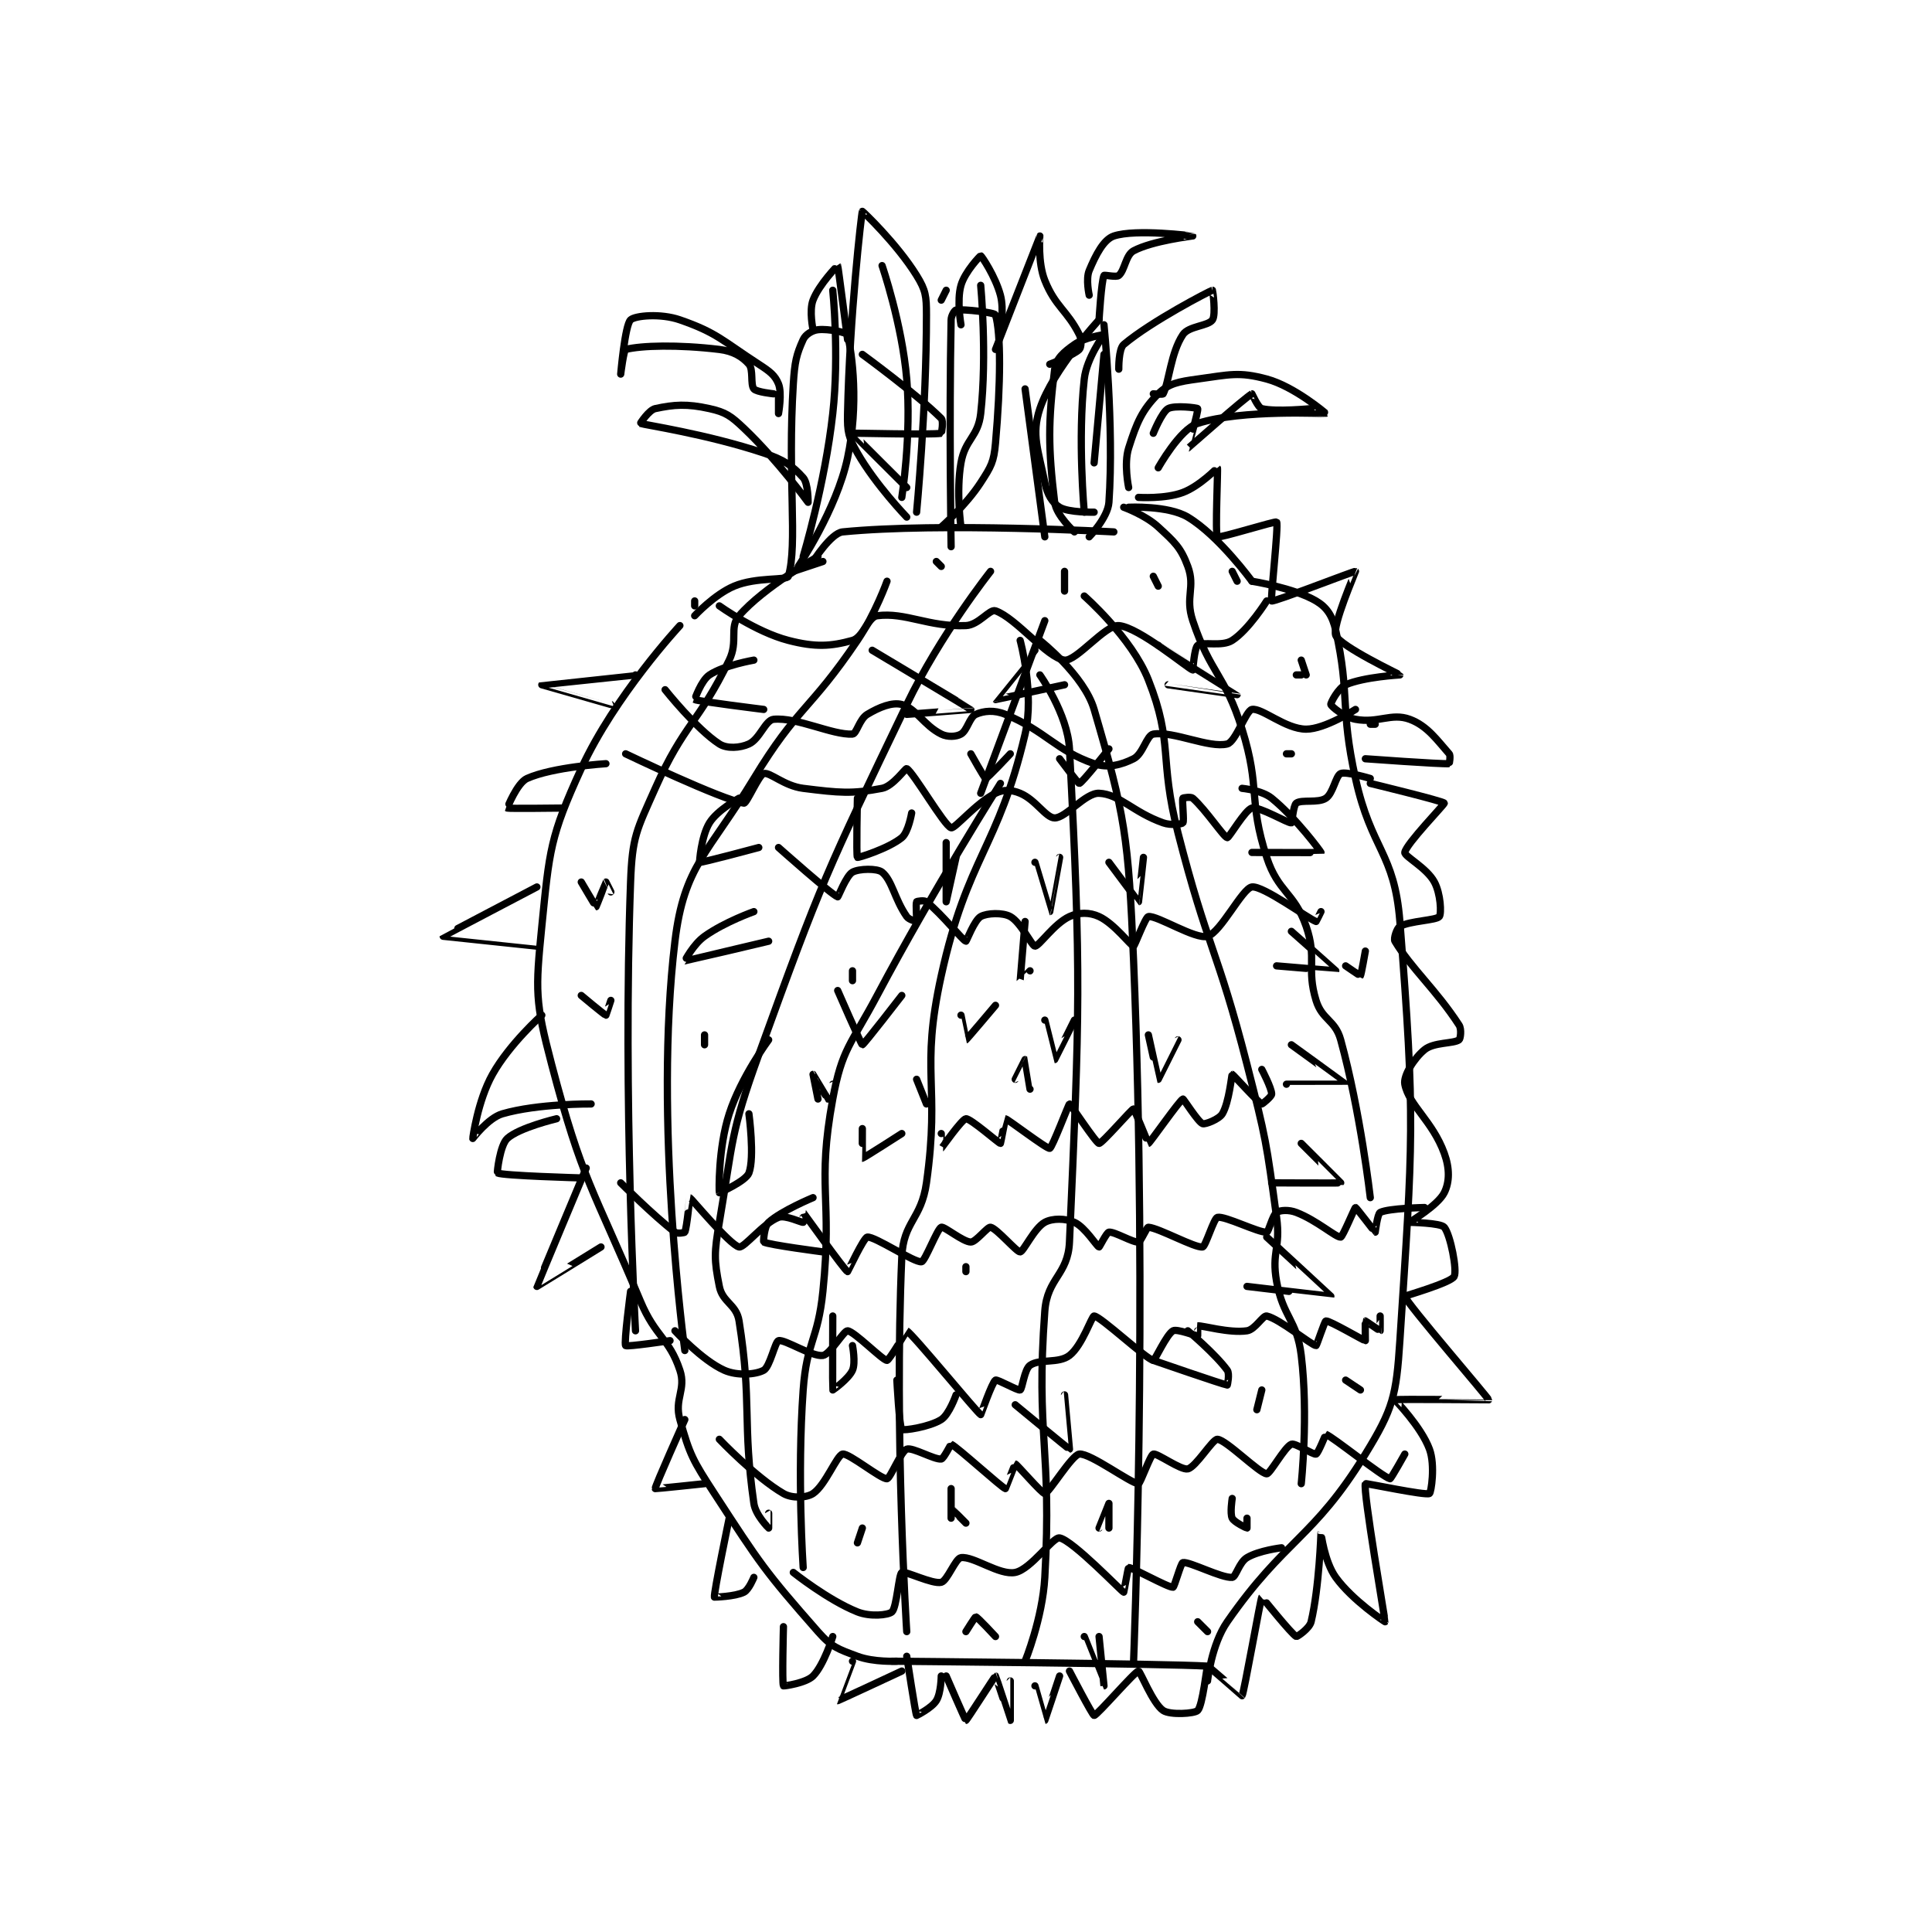 <?xml version="1.0" encoding="utf-8"?>
<!DOCTYPE svg PUBLIC "-//W3C//DTD SVG 1.1//EN" "http://www.w3.org/Graphics/SVG/1.1/DTD/svg11.dtd">
<svg viewBox="0 0 800 800" preserveAspectRatio="xMinYMin meet" xmlns="http://www.w3.org/2000/svg" version="1.1">
<g fill="none" stroke="black" stroke-linecap="round" stroke-linejoin="round" stroke-width="1.469">
<g transform="translate(183.511,87.52) scale(2.042) translate(-256,-47)">
<path id="0" d="M304 131 C304 131 290.784 145.22 284 160 C277.661 173.809 277.544 176.558 276 192 C274.691 205.088 274.632 207.202 278 220 C284.226 243.659 286.221 244.682 296 268 C299.055 275.285 301.818 275.456 304 282 C305.309 285.927 302.821 287.788 304 292 C306 299.143 306.623 300.278 311 307 C320.326 321.322 321.244 322.76 332 335 C334.786 338.17 336.064 338.524 340 340 C343.338 341.252 348 341 348 341 "/>
<path id="1" d="M420 122 C420 122 428.509 123.358 433 126 C435.203 127.296 436.343 129.044 437 132 C439.946 145.256 437.801 147.482 441 162 C444.209 176.566 448.886 176.893 450 191 C453.186 231.36 452.625 235.492 450 276 C449.276 287.177 448.63 289.831 443 299 C432.442 316.195 426.713 316.162 415 333 C411.762 337.654 411.002 344.996 411 345 C411 345.001 411.024 342.002 411 342 C402.772 341.486 347 341 347 341 "/>
<path id="2" d="M307 127 L307 126 "/>
<path id="3" d="M307 129 C307 129 310.989 124.689 315 123 C319.512 121.1 325.745 121.871 326 121 C327.92 114.441 325.807 101.096 327 82 C327.279 77.539 327.616 76.044 329 73 C329.47 71.967 330.81 71.132 332 71 C334.175 70.758 337.911 71.616 338 72 C338.928 76.023 340.321 86.089 338 97 C335.76 107.53 328 119 328 119 "/>
<path id="4" d="M359 115 C359 115 358.57 89.627 359 69 C359.019 68.094 359.732 67.03 360 67 C361.73 66.808 367.855 67.511 368 68 C369.118 71.775 369.067 81.909 368 94 C367.661 97.844 367.118 98.727 365 102 C361.98 106.668 357 111 357 111 "/>
<path id="5" d="M389 69 C389 69 379.653 79.04 377 87 C375.231 92.306 376.695 95.475 378 102 C378.481 104.404 379.534 106.12 381 107 C382.857 108.114 388 108 388 108 "/>
<path id="6" d="M390 70 C390 70 392.072 90.635 391 106 C390.783 109.113 387 113 387 113 "/>
<path id="7" d="M420 122 C420 122 413.289 112.773 407 109 C403.009 106.605 395 107 395 107 "/>
<path id="8" d="M327 120 L333 118 "/>
<path id="9" d="M331 118 C331 118 334.622 112.234 337 112 C356.843 110.048 392 112 392 112 "/>
<path id="10" d="M295 141 C295 141 276.006 142.993 276 143 C275.998 143.003 290 147 290 147 "/>
<path id="11" d="M289 159 C289 159 278.203 159.659 273 162 C270.991 162.904 268.984 167.986 269 168 C269.157 168.135 280 168 280 168 "/>
<path id="12" d="M275 184 C275 184 256 193.964 256 194 C256 194.007 275 196 275 196 "/>
<path id="13" d="M276 210 C276 210 269.466 215.81 266 222 C262.998 227.36 261.991 234.963 262 235 C262.003 235.011 265.109 230.843 268 230 C275.202 227.899 286 228 286 228 "/>
<path id="14" d="M285 241 C285 241 274.982 264.905 275 265 C275.005 265.024 288 257 288 257 "/>
<path id="15" d="M294 266 C294 266 292.602 276.502 293 277 C293.242 277.303 302 276 302 276 "/>
<path id="16" d="M305 292 C305 292 298.886 305.63 299 306 C299.019 306.063 309 305 309 305 "/>
<path id="17" d="M314 312 C314 312 310.84 327.202 311 328 C311.002 328.01 315.157 327.922 317 327 C317.993 326.504 319 324 319 324 "/>
<path id="18" d="M325 334 C325 334 324.691 345.484 325 346 C325.041 346.069 329.543 345.457 331 344 C333.186 341.814 335 336 335 336 "/>
<path id="19" d="M350 340 C350 340 351.776 351.664 352 352 C352.006 352.008 355.059 350.506 356 349 C356.962 347.46 357 344 357 344 "/>
<path id="20" d="M376 346 C376 346 377.997 353.001 378 353 C378.022 352.991 381 344 381 344 "/>
<path id="21" d="M397 105 C397 105 402.396 105.352 406 104 C409.412 102.721 412.995 98.994 413 99 C413.149 99.191 412.5 112.541 413 113 C413.361 113.33 424.786 109.746 425 110 C425.454 110.537 423.7 125.812 424 126 C424.442 126.276 440.782 119.882 441 120 C441.048 120.026 436.201 131.136 437 133 C437.96 135.241 449.983 140.917 450 141 C450 141.002 442.762 141.387 439 143 C437.504 143.641 435.916 146.708 436 147 C436.118 147.412 438.683 149.565 441 150 C445.583 150.859 448.281 148.63 452 150 C455.576 151.318 457.591 154.29 460 157 C460.341 157.384 460.013 158.999 460 159 C458.13 159.11 443 158 443 158 "/>
<path id="22" d="M444 151 L445 151 "/>
<path id="23" d="M319 138 C319 138 312.946 139.036 310 141 C308.304 142.131 306.994 145.996 307 146 C307.509 146.324 321 148 321 148 "/>
<path id="24" d="M343 136 C343 136 362.96 147.925 363 148 C363.011 148.02 350 149 350 149 "/>
<path id="25" d="M376 136 C376 136 367.99 145.988 368 146 C368.028 146.033 382 143 382 143 "/>
<path id="26" d="M401 135 C401 135 416.997 144.988 417 145 C417.001 145.005 403 143 403 143 "/>
<path id="27" d="M316 166 C316 166 311.584 168.426 310 171 C308.318 173.734 307.944 178.972 308 179 C308.294 179.147 320 176 320 176 "/>
<path id="28" d="M319 189 C319 189 313.089 191.079 309 194 C306.719 195.63 304.98 198.998 305 199 C305.094 199.007 322 195 322 195 "/>
<path id="29" d="M322 215 C322 215 316.401 222.556 314 230 C311.726 237.048 311.931 245.793 312 246 C312.009 246.027 317.379 243.655 318 242 C319.192 238.821 318 230 318 230 "/>
<path id="30" d="M331 247 C331 247 324.641 249.623 322 252 C321.1 252.81 320.904 255.947 321 256 C322.068 256.583 333 258 333 258 "/>
<path id="31" d="M335 271 C335 271 334.948 285.858 335 286 C335.009 286.024 338.219 283.757 339 282 C339.676 280.479 339 277 339 277 "/>
<path id="32" d="M348 284 C348 284 348.495 293.551 349 294 C349.318 294.283 354.596 293.53 357 292 C358.603 290.98 360 287 360 287 "/>
<path id="33" d="M372 289 C372 289 382.901 298.02 383 298 C383.013 297.997 382 287 382 287 "/>
<path id="34" d="M400 280 C400 280 414.1 284.88 415 285 C415.023 285.003 415.52 282.715 415 282 C412.606 278.708 407 274 407 274 "/>
<path id="35" d="M419 265 C419 265 435.993 267.019 436 267 C436.011 266.973 423 255 423 255 "/>
<path id="36" d="M424 244 C424 244 437.946 244.072 438 244 C438.01 243.986 430 236 430 236 "/>
<path id="37" d="M427 224 C427 224 438.999 224.007 439 224 C439.004 223.97 428 216 428 216 "/>
<path id="38" d="M425 200 C425 200 436.993 201.018 437 201 C437.007 200.982 428 193 428 193 "/>
<path id="39" d="M420 177 C420 177 433.978 177.06 434 177 C434.032 176.913 428.998 170.061 424 166 C421.988 164.365 418 164 418 164 "/>
<path id="40" d="M340 166 C340 166 339.737 177.767 340 178 C340.134 178.119 346.293 176.215 349 174 C350.344 172.901 351 169 351 169 "/>
<path id="41" d="M358 175 C358 175 358 186.999 358 187 C358 187 360 178 360 178 "/>
<path id="42" d="M376 179 C376 179 378.999 189 379 189 C379.006 188.999 381 178 381 178 "/>
<path id="43" d="M391 179 C391 179 396.956 187.006 397 187 C397.021 186.997 398 178 398 178 "/>
<path id="44" d="M381 158 C381 158 384.761 163.048 385 163 C385.589 162.882 391 156 391 156 "/>
<path id="45" d="M363 157 C363 157 365.785 162 366 162 C366.359 162 371 157 371 157 "/>
<path id="46" d="M336 205 C336 205 340.782 215.983 341 216 C341.269 216.021 349 206 349 206 "/>
<path id="47" d="M361 210 C361 210 361.993 215.002 362 215 C362.136 214.961 368 208 368 208 "/>
<path id="48" d="M378 211 C378 211 379.986 219 380 219 C380.029 219 384 211 384 211 "/>
<path id="49" d="M399 214 C399 214 400.979 222.996 401 223 C401.016 223.003 405 215 405 215 "/>
<path id="50" d="M341 233 C341 233 340.98 238.998 341 239 C341.2 239.025 349 234 349 234 "/>
<path id="51" d="M357 234 C357 234 356.991 237.005 357 237 C357.043 236.975 361.212 231.066 362 231 C362.943 230.921 368.696 236 369 236 C369.043 236 369.976 230.998 370 231 C370.456 231.046 378.376 237.144 379 237 C379.498 236.885 382.841 228.016 383 228 C383.169 227.983 388.394 235.953 389 236 C389.592 236.046 395.654 229 396 229 C396.148 229 398.949 236.01 399 236 C399.282 235.944 405.333 227.243 406 227 C406.142 226.948 409.058 231.647 410 232 C410.521 232.195 413.339 231.102 414 230 C415.383 227.696 415.889 222.028 416 222 C416.125 221.969 421.1 227.55 422 228 C422.1 228.05 424 226.486 424 226 C424 224.786 422 221 422 221 "/>
<path id="52" d="M324 176 C324 176 334.764 185.588 336 186 C336.107 186.036 337.734 181.703 339 181 C340.315 180.27 344.008 180.189 345 181 C347.043 182.672 347.554 186.506 350 190 C350.47 190.671 351.994 191.009 352 191 C352.07 190.894 351.8 187.4 352 187 C352.05 186.9 353.556 186.645 354 187 C357.199 189.559 361.32 194.815 362 195 C362.109 195.03 363.734 190.703 365 190 C366.315 189.27 369.445 189.152 371 190 C373.144 191.169 375.392 196 376 196 C376.851 196 379.884 191.438 383 190 C384.914 189.117 387.086 189.117 389 190 C392.116 191.438 395.498 196 396 196 C396.215 196 398.392 190.081 399 190 C400.835 189.755 408.542 194.702 411 194 C413.684 193.233 418.055 184.265 420 184 C422.26 183.692 431.384 190.423 433 191 C433.03 191.011 434 189 434 189 "/>
<path id="53" d="M293 157 C293 157 312.574 166.368 317 167 C317.547 167.078 320.026 161.244 321 161 C322.285 160.679 325.135 163.517 329 164 C336.383 164.923 338.879 165.166 345 164 C347.204 163.58 349.76 159.863 350 160 C351.402 160.801 357.618 171.616 359 172 C359.79 172.22 363.998 167.001 368 165 C369.601 164.2 371.248 164.27 373 165 C376.183 166.326 378.213 170 380 170 C382.298 170 386.233 164.874 389 165 C393.187 165.19 395.883 168.841 402 171 C403.618 171.571 405.805 171.244 406 171 C406.305 170.619 405.784 166.539 406 166 C406.034 165.914 407.616 165.659 408 166 C410.71 168.409 414.279 173.88 415 174 C415.346 174.058 418.66 168.309 420 168 C421.533 167.646 427.256 171.083 428 171 C428.14 170.984 428.375 167.446 429 167 C430.087 166.223 433.432 167.045 435 166 C436.489 165.007 436.982 161.452 438 161 C439.083 160.519 444 162 444 162 "/>
<path id="54" d="M301 144 C301 144 307.348 151.99 312 155 C313.541 155.997 316.189 155.823 318 155 C320.196 154.002 321.339 150.158 323 150 C327.766 149.546 334.892 153.216 339 153 C339.832 152.956 340.398 149.961 342 149 C344.433 147.54 347.057 146.482 349 147 C351.884 147.769 353.436 151.218 357 153 C358.296 153.648 360.035 153.551 361 153 C362.275 152.271 362.723 149.567 364 149 C365.603 148.287 367.755 148.065 370 149 C378.293 152.455 380.176 156.292 388 159 C390.79 159.966 393.495 159.252 396 158 C397.916 157.042 398.658 153.212 400 153 C404.116 152.35 411.321 155.92 415 155 C416.713 154.572 418.774 148.23 420 148 C421.991 147.627 426.81 152 431 152 C434.809 152 441 148 441 148 "/>
<path id="55" d="M312 127 C312 127 319.352 132.276 326 134 C331.465 135.417 334.604 135.221 339 134 C341.161 133.4 342.166 129.239 344 129 C349.755 128.249 354.434 131.315 362 131 C364.586 130.892 366.812 127.584 368 128 C372.199 129.47 378.462 137.575 382 138 C384.365 138.284 390.277 130.791 393 131 C397.084 131.314 407.106 139.776 408 140 C408.013 140.003 408.325 135.506 409 135 C410.101 134.174 413.91 135.344 416 134 C419.32 131.865 423 126 423 126 "/>
<path id="56" d="M332 117 C332 117 320.916 123.265 316 129 C313.952 131.389 315.87 134.15 314 138 C307.757 150.853 304.851 150.836 299 164 C295.199 172.552 294.336 173.761 294 183 C292.407 226.811 295 274 295 274 "/>
<path id="57" d="M394 107 C394 107 398.346 108.55 401 111 C404.323 114.067 405.581 115.15 407 119 C408.579 123.287 406.394 125.181 408 130 C411.591 140.772 414.522 140.872 418 152 C421.815 164.208 419.155 166.169 423 178 C425.311 185.109 428.605 185.054 431 192 C433.243 198.503 431.016 200.482 433 207 C434.21 210.976 436.883 210.937 438 215 C442.01 229.584 444 247 444 247 "/>
<path id="58" d="M346 122 C346 122 343.662 128.576 340 134 C330.378 148.254 327.867 147.382 319 162 C309.705 177.324 304.853 179.642 303 195 C298.609 231.385 305 278 305 278 "/>
<path id="59" d="M367 120 C367 120 356.764 132.897 350 147 C333.571 181.256 332.912 182.323 320 218 C314.18 234.081 314.848 235.271 312 252 C310.953 258.15 310.909 259.546 312 265 C312.654 268.272 315.462 268.62 316 272 C318.639 288.59 316.645 292.513 319 309 C319.342 311.391 321.989 313.993 322 314 C322.003 314.002 322 311 322 311 "/>
<path id="60" d="M386 125 C386 125 395.597 133.403 399 142 C404.128 154.956 401.105 157.808 405 173 C411.056 196.62 412.944 196.38 419 220 C422.895 235.192 422.909 235.665 425 251 C425.854 257.266 423.932 258.02 425 264 C426.305 271.311 429.11 271.699 430 279 C431.483 291.161 430 305 430 305 "/>
<path id="61" d="M369 163 C369 163 355.573 184.215 344 206 C338.699 215.979 336.886 216.711 335 227 C331.721 244.883 334.952 246.805 333 266 C331.984 275.992 329.707 276.104 329 286 C327.745 303.562 329 322 329 322 "/>
<path id="62" d="M375 201 C375 201 373.001 203.012 373 203 C372.992 202.917 374 191 374 191 "/>
<path id="63" d="M378 130 L365 165 "/>
<path id="64" d="M377 134 C377 134 385.968 141.048 388 148 C394.296 169.538 394.951 173.687 396 199 C398.903 269.025 396 341 396 341 "/>
<path id="65" d="M373 134 C373 134 375.94 144.754 374 153 C368.52 176.292 362.34 177.702 357 202 C352.68 221.655 356.829 223.843 354 244 C352.953 251.461 349.316 251.821 349 259 C347.425 294.828 350 335 350 335 "/>
<path id="66" d="M377 141 C377 141 382.63 148.901 383 156 C385.419 202.362 385.063 208.961 383 256 C382.707 262.689 378.495 263.265 378 270 C376.139 295.313 379.476 297.796 378 324 C377.529 332.359 374 341 374 341 "/>
<path id="67" d="M427 157 L428 157 "/>
<path id="68" d="M429 141 L430 141 "/>
<path id="69" d="M431 141 L430 138 "/>
<path id="70" d="M416 120 L417 122 "/>
<path id="71" d="M400 121 L401 123 "/>
<path id="72" d="M382 124 L382 120 "/>
<path id="73" d="M357 119 L356 118 "/>
<path id="74" d="M284 183 C284 183 286.942 188 287 188 C287.039 188 288.951 183.049 289 183 C289.007 182.993 290 185 290 185 "/>
<path id="75" d="M284 206 C284 206 288.705 209.951 289 210 C289.026 210.004 290 207 290 207 "/>
<path id="76" d="M309 216 L309 214 "/>
<path id="77" d="M362 262 L362 261 "/>
<path id="78" d="M292 244 C292 244 298.556 250.582 303 254 C303.476 254.366 304.95 254.118 305 254 C305.438 252.978 305.983 246.995 306 247 C306.237 247.065 314.103 256.579 316 257 C317.035 257.23 320.882 252.199 324 251 C325.396 250.463 328.627 252.075 329 252 C329.031 251.994 328.995 249.994 329 250 C329.05 250.055 337.461 261.793 338 262 C338.052 262.02 341.277 255.096 342 255 C343.514 254.798 351.486 260.202 353 260 C353.723 259.904 356.184 253.327 357 253 C357.576 252.769 361.429 256 363 256 C364.047 256 366.381 252.876 367 253 C368.274 253.255 372.312 258.062 373 258 C373.688 257.938 375.856 253.169 378 252 C379.555 251.152 382.189 251.177 384 252 C386.196 252.998 388.52 256.863 389 257 C389.085 257.024 390.534 254.058 391 254 C392.129 253.859 395.871 256.141 397 256 C397.466 255.942 398.664 252.974 399 253 C401.15 253.165 408.413 257.227 410 257 C410.587 256.916 412.286 251.165 413 251 C414.516 250.65 421.339 254.138 423 254 C423.397 253.967 424.154 250.564 425 250 C425.725 249.517 427.47 249.412 429 250 C433.178 251.607 437.025 255.081 438 255 C438.398 254.967 440.841 249.023 441 249 C441.136 248.981 444.907 253.981 445 254 C445.004 254.001 445.455 250.273 446 250 C447.727 249.137 455 249 455 249 "/>
<path id="79" d="M303 274 C303 274 308.512 280.006 313 282 C315.648 283.177 319.386 282.88 321 282 C322.266 281.31 323.31 276.172 324 276 C325.264 275.684 330.801 279.314 333 279 C334.466 278.791 337.253 273.942 338 274 C339.37 274.105 345.108 280 346 280 C346.446 280 349.973 273.984 350 274 C351.284 274.743 364.238 290.577 365 291 C365.028 291.015 367.304 284.435 368 284 C368.354 283.779 372.562 286.188 373 286 C373.438 285.812 373.84 281.812 375 281 C376.982 279.612 380.784 280.704 383 279 C385.591 277.007 387.527 270.972 388 271 C389.307 271.077 398.525 279.724 400 280 C400.31 280.058 402.665 274.742 404 274 C404.809 273.55 408.627 275.075 409 275 C409.031 274.994 408.98 273.002 409 273 C409.993 272.901 415.36 274.52 419 274 C420.635 273.766 422.239 270.837 423 271 C425.559 271.548 432.079 276.923 433 277 C433.139 277.012 434.74 272.026 435 272 C435.791 271.921 442.694 276 443 276 C443 276 442.954 272.031 443 272 C443.029 271.981 445.948 274.017 446 274 C446.022 273.993 446 271 446 271 "/>
<path id="80" d="M312 296 C312 296 319.362 303.736 325 307 C326.747 308.011 329.671 307.886 331 307 C333.511 305.326 335.821 299.236 337 299 C338.241 298.752 344.749 304.096 346 304 C346.648 303.95 348.838 298.423 350 298 C351.179 297.571 355.575 300.158 357 300 C357.49 299.945 358.948 296.976 359 297 C360.272 297.587 369.231 305.763 370 306 C370.026 306.008 371.938 300.992 372 301 C372.305 301.038 377.46 307.083 378 307 C378.876 306.865 383.479 299.16 385 299 C387.205 298.768 395.5 305 397 305 C397.375 305 399.383 299.185 400 299 C400.784 298.765 405.592 302.325 407 302 C408.648 301.62 412.035 295.94 413 296 C414.791 296.112 421.47 302.898 423 303 C423.673 303.045 426.634 297.547 428 297 C428.776 296.69 432.4 299.171 433 299 C433.426 298.878 434.945 294.982 435 295 C436.327 295.442 446.432 303.608 448 304 C448.18 304.045 451 299 451 299 "/>
<path id="81" d="M327 323 C327 323 334.015 328.606 340 331 C342.586 332.034 346.245 331.671 347 331 C347.982 330.127 348.375 323.375 349 323 C349.625 322.625 355.229 325.443 357 325 C358.24 324.69 359.881 320.149 361 320 C363.541 319.661 368.8 323.64 372 323 C375.2 322.36 379.64 315.753 381 316 C383.64 316.48 393.501 326.786 394 327 C394.032 327.014 394.887 322.011 395 322 C395.649 321.935 403.009 326.09 404 326 C404.282 325.974 405.591 321.068 406 321 C407.37 320.772 413.805 324.169 416 324 C416.743 323.943 417.398 320.961 419 320 C421.433 318.54 426 318 426 318 "/>
<path id="82" d="M444 163 C444 163 458.795 166.589 459 167 C459.107 167.214 451.209 175.331 451 177 C450.9 177.797 455.439 180.102 457 183 C458.274 185.367 458.459 189.411 458 190 C457.394 190.779 452.056 190.858 450 192 C449.398 192.334 448.677 194.462 449 195 C452.335 200.558 457.32 204.799 462 212 C462.552 212.849 462.288 214.794 462 215 C460.866 215.81 456.903 215.443 455 217 C452.856 218.754 450.674 222.29 451 224 C451.811 228.256 456.631 231.484 459 238 C460.121 241.083 460.09 243.82 459 246 C457.706 248.589 452 251.913 452 252 C452 252.014 458.268 252.105 459 253 C460.266 254.548 461.666 261.834 461 263 C460.269 264.279 450.981 266.931 451 267 C451.415 268.482 468.031 287.67 468 288 C467.997 288.031 449.255 287.788 449 288 C448.982 288.015 454.312 293.418 456 298 C457.208 301.278 456.338 306.818 456 307 C455.169 307.447 443.049 304.859 443 305 C442.482 306.496 447.052 332.836 447 333 C446.989 333.036 440.365 328.659 437 324 C434.684 320.793 434.003 314.994 434 315 C433.991 315.015 433.65 326.068 432 333 C431.668 334.394 429.131 336.065 429 336 C428.041 335.521 422.015 327.983 422 328 C421.774 328.246 418.367 347.533 418 348 C417.992 348.01 411.158 341.947 411 342 C410.842 342.053 410.018 349.982 409 351 C408.352 351.648 403.418 351.945 402 351 C399.907 349.604 397.331 342.976 397 343 C396.279 343.051 388.592 352 388 352 C387.671 352 383 343 383 343 "/>
<path id="83" d="M358 344 C358 344 361.892 353 362 353 C362.162 353 367.888 344 368 344 C368.056 344 370.998 352.999 371 353 C371.001 353 371 345 371 345 "/>
<path id="84" d="M339 341 C339 341 335.986 348.997 336 349 C336.118 349.024 349 343 349 343 "/>
<path id="85" d="M279 231 C279 231 271.413 232.788 269 235 C267.514 236.362 266.897 241.945 267 242 C268.044 242.557 284 243 284 243 "/>
<path id="86" d="M390 76 L388 98 "/>
<path id="87" d="M390 72 C390 72 386.101 72.529 384 74 C381.871 75.49 380.268 76.853 380 79 C378.683 89.539 378.647 94.836 380 106 C380.325 108.681 384 112 384 112 "/>
<path id="88" d="M357 65 L358 63 "/>
<path id="89" d="M361 70 C361 70 360.113 65.103 361 62 C361.792 59.229 364.925 55.981 365 56 C365.179 56.045 367.987 60.203 369 64 C369.782 66.932 369 71 369 71 "/>
<path id="90" d="M365 62 C365 62 366.327 76.061 365 88 C364.467 92.796 361.839 93.174 361 98 C359.98 103.866 361 111 361 111 "/>
<path id="91" d="M331 71 C331 71 330.173 67.149 331 65 C332.229 61.804 335.988 57.986 336 58 C336.076 58.087 338 73 338 73 "/>
<path id="92" d="M335 63 C335 63 336.344 75.907 335 88 C333.406 102.35 329 117 329 117 "/>
<path id="93" d="M390 72 C390 72 386.475 76.729 386 81 C384.643 93.211 386 108 386 108 "/>
<path id="94" d="M395 103 C395 103 393.987 98.207 395 95 C396.632 89.831 397.721 87.278 401 84 C403.121 81.879 405.131 81.528 409 81 C415.442 80.122 417.332 79.474 423 81 C428.621 82.513 435.021 87.987 435 88 C434.924 88.049 417.918 87.115 409 90 C405.348 91.181 401 99 401 99 "/>
<path id="95" d="M330 106 C330 106 323.763 97.425 317 91 C314.32 88.454 313.28 87.729 310 87 C305.427 85.984 302.831 86.179 299 87 C297.731 87.272 295.957 89.982 296 90 C296.67 90.274 309.47 92.157 321 96 C325.128 97.376 326.844 98.605 329 101 C330.042 102.158 330 106 330 106 "/>
<path id="96" d="M350 109 C350 109 343.702 102.479 340 96 C338.191 92.835 337.923 91.781 338 88 C338.398 68.494 340.826 47.347 341 47 C341.031 46.939 348.011 53.556 352 60 C353.86 63.005 354 64.171 354 68 C354 87.146 352 108 352 108 "/>
<path id="97" d="M378 113 L374 83 "/>
<path id="98" d="M368 75 C368 75 376.977 52.032 377 52 C377.006 51.991 376.541 57.352 378 61 C380.142 66.356 382.536 67.071 385 72 C385.51 73.02 385.393 74.607 385 75 C383.822 76.178 379 78 379 78 "/>
<path id="99" d="M393 79 C393 79 392.926 74.904 394 74 C399.619 69.269 411.44 63.155 412 63 C412.044 62.988 412.725 67.912 412 69 C411.154 70.269 407.177 70.235 406 72 C403.534 75.699 403.213 81.575 402 84 C401.913 84.173 400 84 400 84 "/>
<path id="100" d="M324 84 C324 84 324 88 324 88 C324 88 324.754 83.884 324 82 C323.297 80.241 322.235 79.453 320 78 C312.602 73.191 311.474 71.587 304 69 C300.09 67.647 294.944 68.135 294 69 C292.859 70.046 292 80 292 80 C292 80 292.621 75.095 293 75 C296.198 74.201 303.598 73.992 312 75 C314.813 75.338 316.669 76.479 318 78 C318.948 79.083 318.269 82.122 319 83 C319.543 83.652 323 84 323 84 "/>
<path id="101" d="M387 64 C387 64 386.27 60.752 387 59 C388.326 55.817 389.937 52.688 392 52 C396.501 50.5 407.999 51.999 408 52 C408.001 52.001 399.857 52.943 396 55 C394.393 55.857 394.213 58.989 393 60 C392.492 60.423 390.076 59.828 390 60 C389.46 61.216 389 69 389 69 "/>
<path id="102" d="M439 200 C439 200 441.954 202.035 442 202 C442.146 201.891 443 197 443 197 "/>
<path id="103" d="M375 225 C375 225 374.016 219.011 374 219 C373.998 218.999 372 223 372 223 "/>
<path id="104" d="M354 228 L352 223 "/>
<path id="105" d="M332 227 C332 227 331 222 331 222 C331.001 222 333.933 226.966 334 227 C334.006 227.003 335 224 335 224 "/>
<path id="106" d="M339 203 L339 201 "/>
<path id="107" d="M421 290 L422 286 "/>
<path id="108" d="M439 284 L442 286 "/>
<path id="109" d="M419 312 C419 312 419 314 419 314 C418.926 314 416.423 312.846 416 312 C415.517 311.033 416 308 416 308 "/>
<path id="110" d="M391 314 C391 314 391 309 391 309 C390.999 309 389 314 389 314 "/>
<path id="111" d="M359 306 C359 306 359 312 359 312 C359 312 358.994 309.998 359 310 C359.039 310.013 362 313 362 313 "/>
<path id="112" d="M340 317 L341 314 "/>
<path id="113" d="M362 335 C362 335 363.882 331.98 364 332 C364.367 332.061 368 336 368 336 "/>
<path id="114" d="M386 336 C386 336 389.999 346 390 346 C390 346 389 336 389 336 "/>
<path id="115" d="M411 335 L409 333 "/>
<path id="116" d="M345 58 C345 58 349.042 69.746 350 81 C350.978 92.489 349 105 349 105 "/>
<path id="117" d="M341 76 C341 76 352.181 84.181 357 89 C357.498 89.499 357.061 91.99 357 92 C354.811 92.365 339.056 91.913 339 92 C338.981 92.031 350 103 350 103 "/>
<path id="118" d="M400 92 C400 92 401.734 87.703 403 87 C404.315 86.27 408.914 86.828 409 87 C409.201 87.402 406.983 95.005 407 95 C407.066 94.982 418.559 84.769 420 84 C420.031 83.984 421.218 86.805 422 87 C424.844 87.711 432 87 432 87 "/>
</g>
</g>
</svg>
